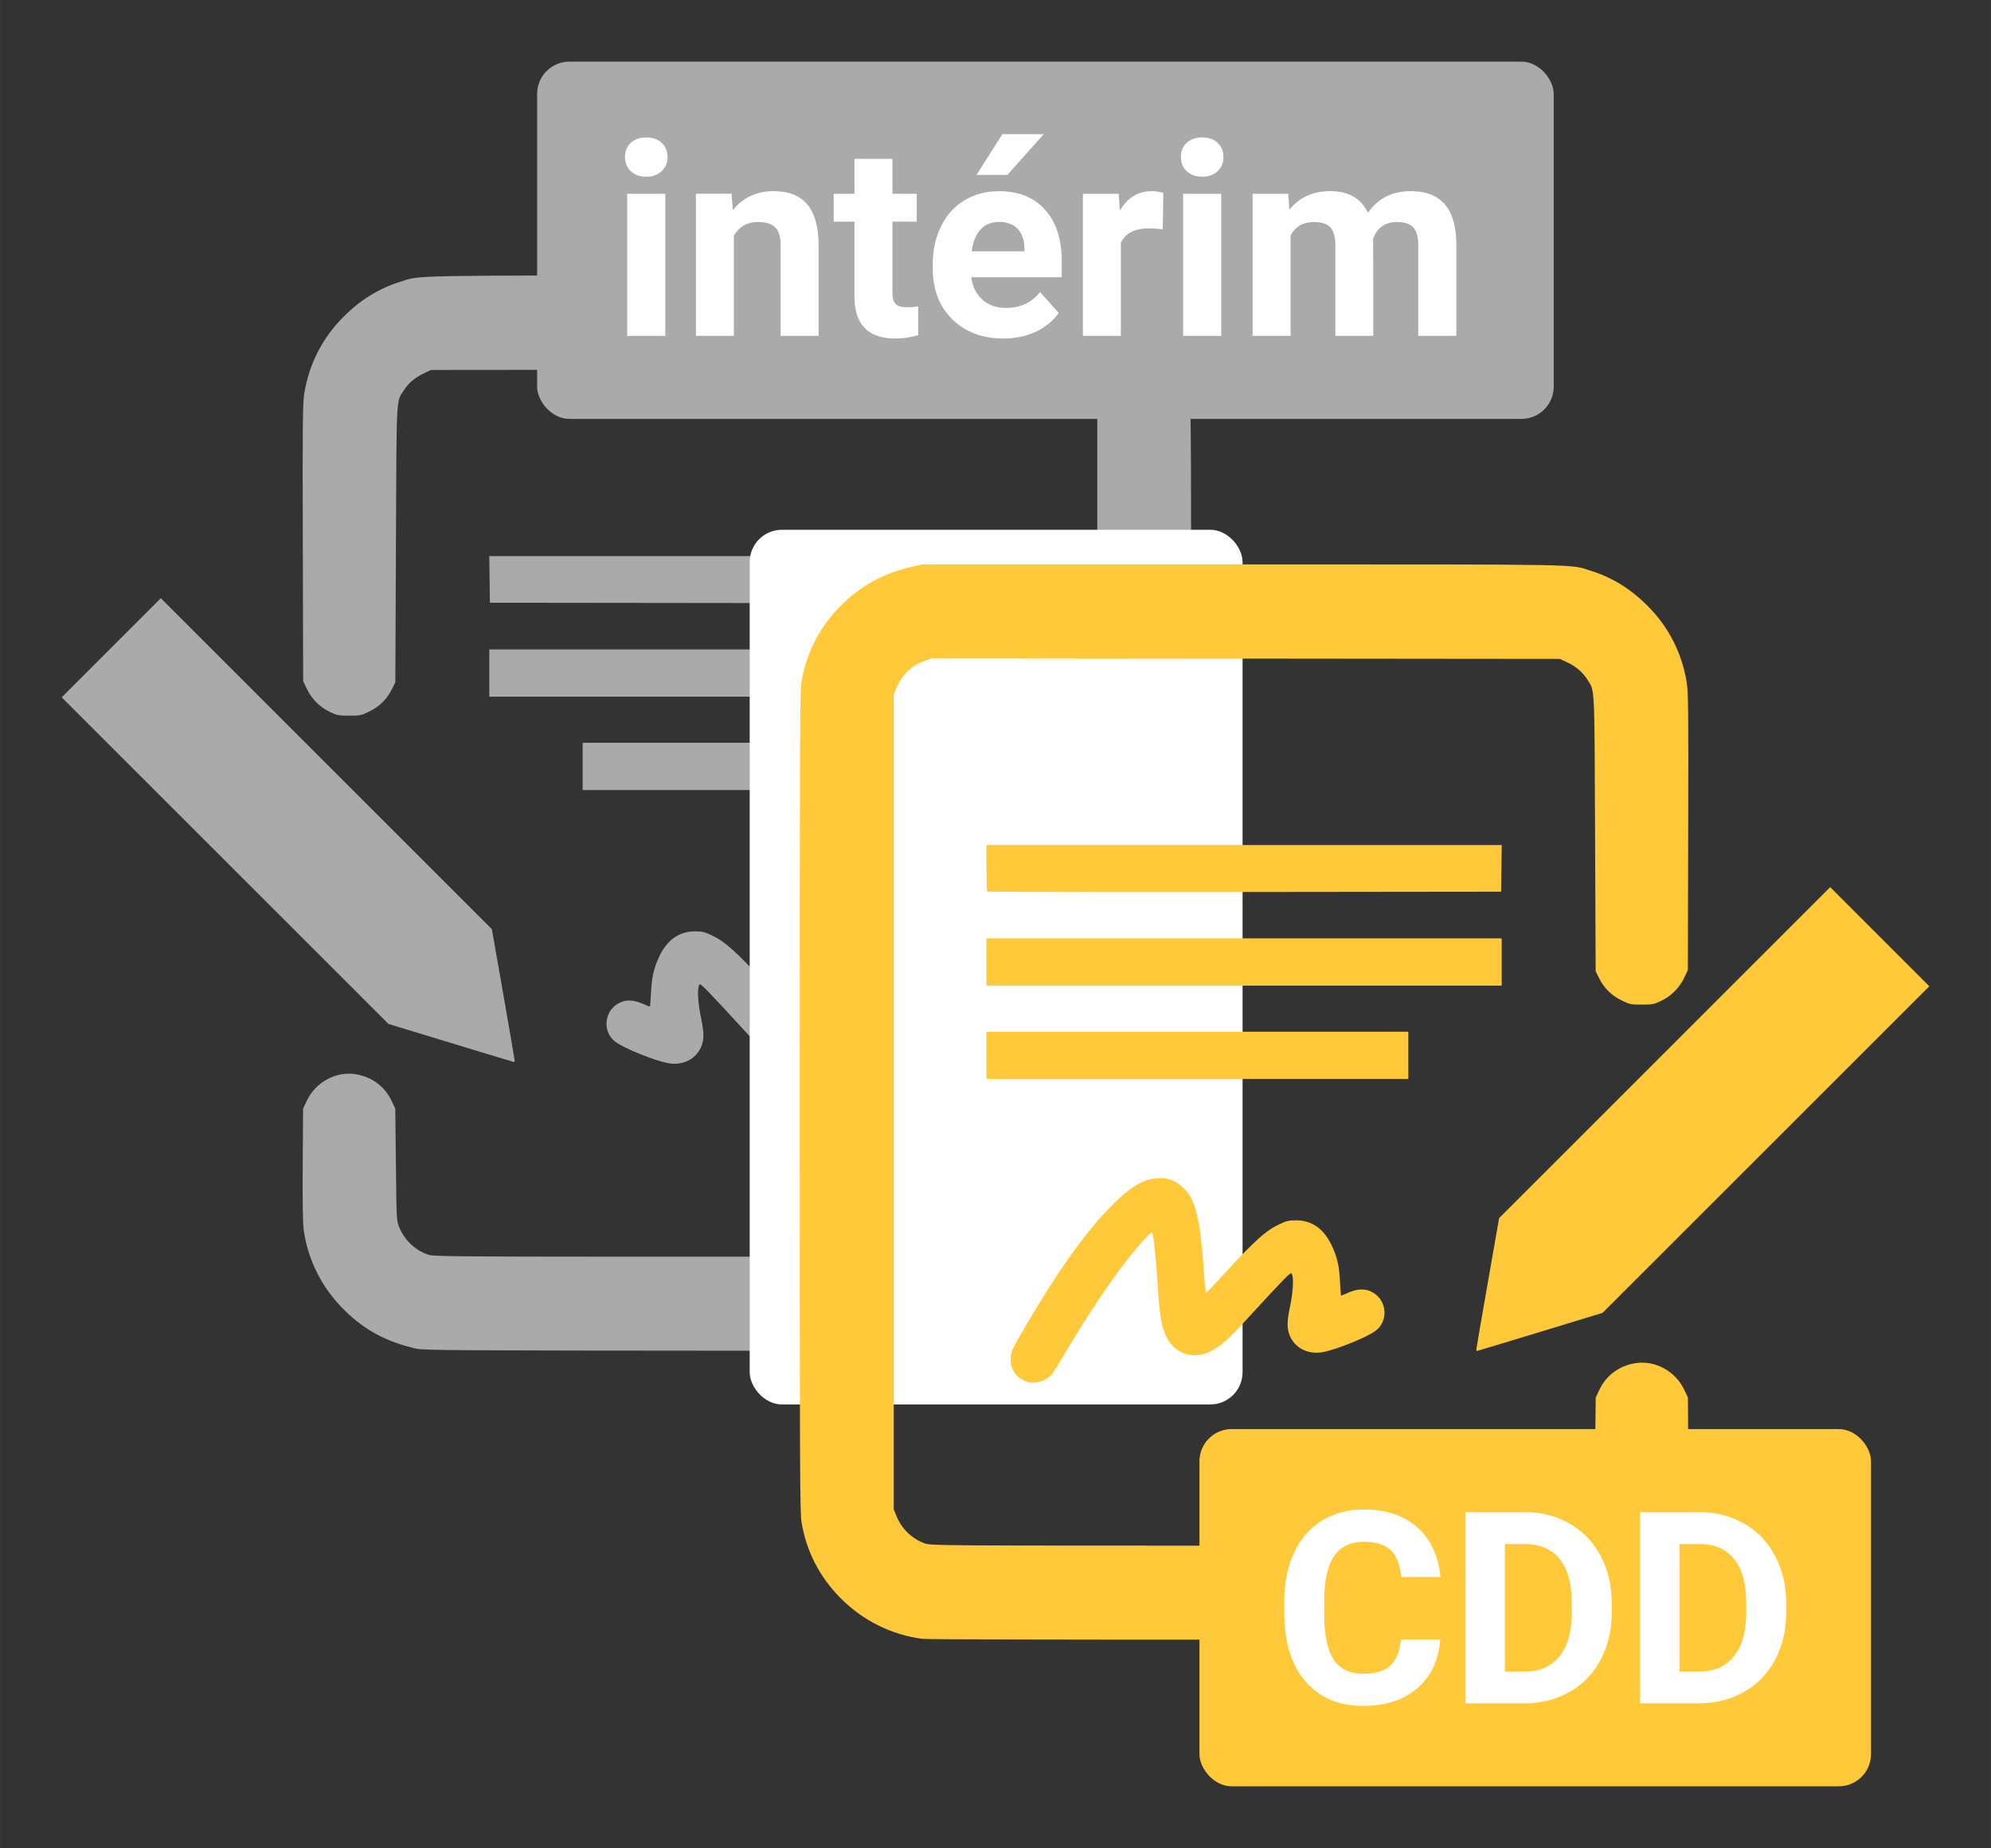 <?xml version="1.0" encoding="UTF-8" standalone="no"?>
<svg
   xmlns:dc="http://purl.org/dc/elements/1.1/"
   xmlns:cc="http://creativecommons.org/ns#"
   xmlns:rdf="http://www.w3.org/1999/02/22-rdf-syntax-ns#"
   xmlns:svg="http://www.w3.org/2000/svg"
   xmlns="http://www.w3.org/2000/svg"
   xmlns:sodipodi="http://sodipodi.sourceforge.net/DTD/sodipodi-0.dtd"
   xmlns:inkscape="http://www.inkscape.org/namespaces/inkscape"
   version="1.1"
   id="svg4644"
   viewBox="0 0 114.398 106.208"
   height="29.974mm"
   width="32.286mm"
   inkscape:version="0.91 r13725"
   sodipodi:docname="icon-eco5.svg">
  <rect x="0" y="0" width="114.398" height="106.208" fill="#333333" stroke="none"/>
  <sodipodi:namedview
     pagecolor="#ffffff"
     bordercolor="#666666"
     borderopacity="1"
     objecttolerance="10"
     gridtolerance="10"
     guidetolerance="10"
     inkscape:pageopacity="0"
     inkscape:pageshadow="2"
     inkscape:window-width="1280"
     inkscape:window-height="690"
     id="namedview25"
     showgrid="false"
     inkscape:zoom="2.2220569"
     inkscape:cx="-15.256353"
     inkscape:cy="17.101272"
     inkscape:window-x="0"
     inkscape:window-y="1"
     inkscape:window-maximized="1"
     inkscape:current-layer="svg4644" />
  <defs
     id="defs4646" />
  <g
     id="g4193">
    <rect
       style="opacity:1;fill:#ffc939;fill-opacity:1;stroke:none;stroke-width:2.4;stroke-linecap:round;stroke-linejoin:round;stroke-miterlimit:4;stroke-dasharray:none;stroke-dashoffset:0;stroke-opacity:1"
       id="rect5864"
       width="38.586"
       height="20.532"
       x="68.918"
       y="82.132"
       ry="1.852" />
    <path
       style="display:inline;fill:#aaaaaa;fill-opacity:1"
       d="m 61.385,77.583 c 1.79,-0.232 3.425,-1.043 4.713,-2.338 1.2,-1.207 1.956,-2.669 2.243,-4.34 0.097,-0.565 0.107,-2.797 0.107,-24.177 0,-21.379 -0.01,-23.612 -0.107,-24.177 -0.284,-1.652 -1.032,-3.112 -2.205,-4.301 -1.151,-1.166 -2.482,-1.905 -4.09,-2.271 l -0.652,-0.148 -18.412,0 c -19.998,0 -18.767,-0.023 -20.001,0.369 -1.232,0.391 -2.272,1.035 -3.248,2.012 -1.206,1.206 -1.968,2.693 -2.246,4.383 -0.096,0.583 -0.106,1.514 -0.088,8.602 l 0.019,7.947 0.211,0.446 c 0.274,0.578 0.751,1.055 1.329,1.329 0.41,0.194 0.501,0.211 1.112,0.211 0.636,1.3e-4 0.688,-0.011 1.17,-0.249 0.583,-0.288 1.003,-0.71 1.29,-1.294 l 0.185,-0.377 0.034,-7.914 c 0.037,-8.753 0.006,-8.163 0.465,-8.878 0.263,-0.41 0.646,-0.73 1.161,-0.971 l 0.393,-0.184 18.047,-0.018 18.047,-0.018 0.403,0.142 c 0.756,0.266 1.313,0.806 1.632,1.582 l 0.15,0.364 0,23.412 0,23.412 -0.154,0.381 c -0.299,0.741 -0.9,1.32 -1.638,1.58 -0.347,0.122 -0.858,0.126 -18.342,0.126 -17.484,0 -17.994,-0.004 -18.342,-0.126 -0.739,-0.26 -1.341,-0.841 -1.637,-1.58 -0.15,-0.374 -0.153,-0.437 -0.187,-3.593 l -0.035,-3.212 -0.211,-0.446 c -0.388,-0.819 -1.121,-1.369 -2.03,-1.525 -1.149,-0.197 -2.33,0.436 -2.846,1.525 l -0.211,0.446 -0.02,3.212 c -0.013,2.093 0.005,3.397 0.053,3.742 0.241,1.744 1.044,3.341 2.315,4.603 1.176,1.168 2.415,1.837 4.143,2.238 0.421,0.098 2.135,0.109 18.743,0.119 10.365,0.007 18.476,-0.014 18.734,-0.047 z M 55.408,62.8 c 0.604,-0.223 0.92,-0.671 0.92,-1.307 0,-0.406 -0.03,-0.471 -0.913,-1.982 -1.747,-2.987 -3.345,-5.238 -4.746,-6.679 -1.149,-1.183 -1.912,-1.664 -2.727,-1.717 -0.637,-0.042 -1.048,0.099 -1.504,0.517 -0.743,0.679 -1.009,1.783 -1.232,5.121 -0.034,0.504 -0.074,0.93 -0.09,0.945 -0.016,0.016 -0.501,-0.486 -1.078,-1.116 -1.751,-1.909 -2.379,-2.47 -3.184,-2.847 -0.368,-0.172 -0.523,-0.207 -0.925,-0.207 -0.907,0 -1.602,0.49 -2.049,1.446 -0.319,0.681 -0.429,1.163 -0.474,2.07 -0.022,0.446 -0.051,0.811 -0.065,0.811 -0.014,0 -0.211,-0.08 -0.437,-0.177 -0.551,-0.237 -0.991,-0.235 -1.399,0.004 -0.785,0.46 -0.887,1.578 -0.197,2.155 0.44,0.368 2.26,1.114 3.091,1.267 1.034,0.19 1.927,-0.451 2.012,-1.444 0.023,-0.264 -0.02,-0.633 -0.139,-1.201 -0.167,-0.799 -0.214,-1.565 -0.111,-1.827 0.045,-0.115 0.104,-0.076 0.514,0.34 0.255,0.258 1.059,1.121 1.788,1.918 1.349,1.476 1.776,1.863 2.386,2.169 0.994,0.498 2.051,0.148 2.535,-0.839 0.274,-0.559 0.373,-1.139 0.495,-2.928 0.123,-1.798 0.233,-2.876 0.306,-3.013 0.041,-0.078 0.126,-0.021 0.392,0.265 1.182,1.268 2.819,3.586 4.372,6.192 0.412,0.692 0.819,1.368 0.904,1.503 0.298,0.475 1.051,0.746 1.555,0.561 z m -25.837,-1.848 c -7e-5,-0.046 -0.295,-1.763 -0.655,-3.817 l -0.655,-3.734 -9.511,-9.511 -9.511,-9.511 -2.848,2.848 -2.848,2.848 9.388,9.386 9.388,9.386 3.592,1.095 c 1.976,0.602 3.608,1.095 3.626,1.095 0.018,0 0.034,-0.037 0.033,-0.083 z m 28.147,-16.905 0,-1.358 -12.12,0 -12.12,0 0,1.358 0,1.358 12.12,0 12.12,0 0,-1.358 z m 0,-5.365 0,-1.358 -14.802,0 -14.802,0 0,1.358 0,1.358 14.802,0 14.802,0 0,-1.358 z m -0.044,-4.051 c 0.024,-0.024 0.044,-0.635 0.044,-1.358 l 0,-1.314 -14.803,0 -14.803,0 0.018,1.341 0.018,1.341 14.741,0.017 c 8.108,0.009 14.761,-0.003 14.786,-0.028 z"
       id="path5836-4"
       inkscape:connector-curvature="0" />
    <rect
       style="opacity:1;fill:#ffffff;fill-opacity:1;stroke:none;stroke-width:2.4;stroke-linecap:round;stroke-linejoin:round;stroke-miterlimit:4;stroke-dasharray:none;stroke-dashoffset:0;stroke-opacity:1"
       id="rect5853"
       width="28.32"
       height="50.269"
       x="43.075"
       y="30.448"
       ry="1.852" />
    <path
       style="fill:#ffc939;fill-opacity:1"
       d="m 53.013,94.19 c -1.79,-0.232 -3.425,-1.043 -4.713,-2.338 -1.2,-1.207 -1.956,-2.669 -2.243,-4.34 -0.097,-0.565 -0.107,-2.797 -0.107,-24.177 0,-21.379 0.01,-23.612 0.107,-24.177 0.284,-1.652 1.032,-3.112 2.205,-4.301 1.151,-1.166 2.482,-1.905 4.09,-2.271 l 0.652,-0.148 18.412,0 c 19.998,0 18.767,-0.023 20.001,0.369 1.232,0.391 2.272,1.035 3.248,2.012 1.206,1.206 1.968,2.693 2.246,4.383 0.096,0.583 0.106,1.514 0.088,8.602 l -0.019,7.947 -0.211,0.446 c -0.274,0.578 -0.751,1.055 -1.329,1.329 -0.41,0.194 -0.501,0.211 -1.112,0.211 -0.636,1.3e-4 -0.688,-0.011 -1.17,-0.249 -0.583,-0.288 -1.003,-0.71 -1.29,-1.294 l -0.185,-0.377 -0.034,-7.914 c -0.037,-8.753 -0.006,-8.163 -0.465,-8.878 -0.263,-0.41 -0.646,-0.73 -1.161,-0.971 l -0.393,-0.184 -18.047,-0.018 -18.047,-0.018 -0.403,0.142 c -0.756,0.266 -1.313,0.806 -1.632,1.582 l -0.15,0.364 0,23.412 0,23.412 0.154,0.381 c 0.299,0.741 0.9,1.32 1.638,1.58 0.347,0.122 0.858,0.126 18.342,0.126 17.484,0 17.994,-0.004 18.342,-0.126 0.739,-0.26 1.341,-0.841 1.637,-1.58 0.15,-0.374 0.153,-0.437 0.187,-3.593 l 0.035,-3.212 0.211,-0.446 c 0.388,-0.819 1.121,-1.369 2.03,-1.525 1.149,-0.197 2.33,0.436 2.846,1.525 l 0.211,0.446 0.02,3.212 c 0.013,2.093 -0.005,3.397 -0.053,3.742 -0.241,1.744 -1.044,3.341 -2.315,4.603 -1.176,1.168 -2.415,1.837 -4.143,2.238 -0.421,0.098 -2.135,0.109 -18.743,0.119 -10.365,0.007 -18.476,-0.014 -18.734,-0.047 z m 5.977,-14.783 c -0.604,-0.223 -0.92,-0.671 -0.92,-1.307 0,-0.406 0.03,-0.471 0.913,-1.982 1.747,-2.987 3.345,-5.238 4.746,-6.679 1.149,-1.183 1.912,-1.664 2.727,-1.717 0.637,-0.042 1.048,0.099 1.504,0.517 0.743,0.679 1.009,1.783 1.232,5.121 0.034,0.504 0.074,0.93 0.09,0.945 0.016,0.016 0.501,-0.486 1.078,-1.116 1.751,-1.909 2.379,-2.47 3.184,-2.847 0.368,-0.172 0.523,-0.207 0.925,-0.207 0.907,0 1.602,0.49 2.049,1.446 0.319,0.681 0.429,1.163 0.474,2.07 0.022,0.446 0.051,0.811 0.065,0.811 0.014,0 0.211,-0.08 0.437,-0.177 0.551,-0.237 0.991,-0.235 1.399,0.004 0.785,0.46 0.887,1.578 0.197,2.155 -0.44,0.368 -2.26,1.114 -3.091,1.267 -1.034,0.19 -1.927,-0.451 -2.012,-1.444 -0.023,-0.264 0.02,-0.633 0.139,-1.201 0.167,-0.799 0.214,-1.565 0.111,-1.827 -0.045,-0.115 -0.104,-0.076 -0.514,0.34 -0.255,0.258 -1.059,1.121 -1.788,1.918 -1.349,1.476 -1.776,1.863 -2.386,2.169 -0.994,0.498 -2.051,0.148 -2.535,-0.839 -0.274,-0.559 -0.373,-1.139 -0.495,-2.928 -0.123,-1.798 -0.233,-2.876 -0.306,-3.013 -0.041,-0.078 -0.126,-0.021 -0.392,0.265 -1.182,1.268 -2.819,3.586 -4.372,6.192 -0.412,0.692 -0.819,1.368 -0.904,1.503 -0.298,0.475 -1.051,0.746 -1.555,0.561 z m 25.837,-1.848 c 7e-5,-0.046 0.295,-1.763 0.655,-3.817 l 0.655,-3.734 9.511,-9.511 9.511,-9.511 2.848,2.848 2.848,2.848 -9.388,9.386 -9.388,9.386 -3.592,1.095 c -1.976,0.602 -3.608,1.095 -3.626,1.095 -0.018,0 -0.034,-0.037 -0.033,-0.083 z m -28.147,-16.905 0,-1.358 12.12,0 12.12,0 0,1.358 0,1.358 -12.12,0 -12.12,0 0,-1.358 z m 0,-5.365 0,-1.358 14.802,0 14.802,0 0,1.358 0,1.358 -14.802,0 -14.802,0 0,-1.358 z m 0.044,-4.051 c -0.024,-0.024 -0.044,-0.635 -0.044,-1.358 l 0,-1.314 14.803,0 14.803,0 -0.018,1.341 -0.018,1.341 -14.741,0.017 c -8.108,0.009 -14.761,-0.003 -14.786,-0.028 z"
       id="path5836"
       inkscape:connector-curvature="0" />
    <g
       transform="translate(-48.515,-127.83)"
       id="text5860"
       style="font-style:normal;font-weight:normal;font-size:15.458px;line-height:125%;font-family:sans-serif;letter-spacing:0px;word-spacing:0px;fill:#ffffff;fill-opacity:1;stroke:none;stroke-width:1px;stroke-linecap:butt;stroke-linejoin:miter;stroke-opacity:1">
      <path
         inkscape:connector-curvature="0"
         id="path5255"
         style="font-style:normal;font-variant:normal;font-weight:bold;font-stretch:normal;font-family:Roboto;-inkscape-font-specification:'Roboto Bold';fill:#ffffff;fill-opacity:1"
         d="m 131.266,222.062 q -0.128,1.774 -1.313,2.793 -1.177,1.019 -3.11,1.019 -2.113,0 -3.329,-1.419 -1.208,-1.427 -1.208,-3.91 l 0,-0.672 q 0,-1.585 0.559,-2.793 0.559,-1.208 1.593,-1.849 1.042,-0.649 2.415,-0.649 1.902,0 3.064,1.019 1.162,1.019 1.343,2.861 l -2.264,0 q -0.083,-1.064 -0.596,-1.54 -0.506,-0.483 -1.547,-0.483 -1.132,0 -1.698,0.815 -0.559,0.808 -0.574,2.513 l 0,0.83 q 0,1.781 0.536,2.604 0.543,0.823 1.706,0.823 1.049,0 1.562,-0.476 0.521,-0.483 0.596,-1.487 l 2.264,0 z" />
      <path
         inkscape:connector-curvature="0"
         id="path5257"
         style="font-style:normal;font-variant:normal;font-weight:bold;font-stretch:normal;font-family:Roboto;-inkscape-font-specification:'Roboto Bold';fill:#ffffff;fill-opacity:1"
         d="m 132.722,225.723 0,-10.989 3.381,0 q 1.449,0 2.589,0.657 1.147,0.649 1.789,1.857 0.642,1.2 0.642,2.732 l 0,0.506 q 0,1.532 -0.634,2.725 -0.626,1.193 -1.774,1.849 -1.147,0.657 -2.589,0.664 l -3.404,0 z m 2.264,-9.155 0,7.336 1.094,0 q 1.328,0 2.03,-0.868 0.702,-0.868 0.717,-2.483 l 0,-0.581 q 0,-1.676 -0.694,-2.536 -0.694,-0.868 -2.03,-0.868 l -1.117,0 z" />
      <path
         inkscape:connector-curvature="0"
         id="path5259"
         style="font-style:normal;font-variant:normal;font-weight:bold;font-stretch:normal;font-family:Roboto;-inkscape-font-specification:'Roboto Bold';fill:#ffffff;fill-opacity:1"
         d="m 142.746,225.723 0,-10.989 3.381,0 q 1.449,0 2.589,0.657 1.147,0.649 1.789,1.857 0.642,1.2 0.642,2.732 l 0,0.506 q 0,1.532 -0.634,2.725 -0.626,1.193 -1.774,1.849 -1.147,0.657 -2.589,0.664 l -3.404,0 z m 2.264,-9.155 0,7.336 1.094,0 q 1.328,0 2.03,-0.868 0.702,-0.868 0.717,-2.483 l 0,-0.581 q 0,-1.676 -0.694,-2.536 -0.694,-0.868 -2.03,-0.868 l -1.117,0 z" />
    </g>
    <rect
       style="display:inline;opacity:1;fill:#aaaaaa;fill-opacity:1;stroke:none;stroke-width:2.4;stroke-linecap:round;stroke-linejoin:round;stroke-miterlimit:4;stroke-dasharray:none;stroke-dashoffset:0;stroke-opacity:1"
       id="rect5864-7"
       width="58.411"
       height="20.532"
       x="30.862"
       y="3.543"
       ry="1.852" />
    <g
       transform="translate(-48.515,-127.83)"
       id="text5860-1"
       style="font-style:normal;font-weight:normal;font-size:15.458px;line-height:125%;font-family:sans-serif;letter-spacing:0px;word-spacing:0px;display:inline;fill:#ffffff;fill-opacity:1;stroke:none;stroke-width:1px;stroke-linecap:butt;stroke-linejoin:miter;stroke-opacity:1">
      <path
         inkscape:connector-curvature="0"
         id="path5262"
         style="font-style:normal;font-variant:normal;font-weight:bold;font-stretch:normal;font-family:Roboto;-inkscape-font-specification:'Roboto Bold';fill:#ffffff;fill-opacity:1"
         d="m 86.742,147.134 -2.189,0 0,-8.167 2.189,0 0,8.167 z m -2.317,-10.28 q 0,-0.491 0.325,-0.808 0.332,-0.317 0.898,-0.317 0.559,0 0.891,0.317 0.332,0.317 0.332,0.808 0,0.498 -0.34,0.815 -0.332,0.317 -0.883,0.317 -0.551,0 -0.891,-0.317 -0.332,-0.317 -0.332,-0.815 z" />
      <path
         inkscape:connector-curvature="0"
         id="path5264"
         style="font-style:normal;font-variant:normal;font-weight:bold;font-stretch:normal;font-family:Roboto;-inkscape-font-specification:'Roboto Bold';fill:#ffffff;fill-opacity:1"
         d="m 90.553,138.967 0.068,0.943 q 0.876,-1.094 2.347,-1.094 1.298,0 1.932,0.762 0.634,0.762 0.649,2.279 l 0,5.276 -2.181,0 0,-5.223 q 0,-0.694 -0.302,-1.004 -0.302,-0.317 -1.004,-0.317 -0.921,0 -1.381,0.785 l 0,5.759 -2.181,0 0,-8.167 2.053,0 z" />
      <path
         inkscape:connector-curvature="0"
         id="path5266"
         style="font-style:normal;font-variant:normal;font-weight:bold;font-stretch:normal;font-family:Roboto;-inkscape-font-specification:'Roboto Bold';fill:#ffffff;fill-opacity:1"
         d="m 99.792,136.96 0,2.008 1.396,0 0,1.6 -1.396,0 0,4.076 q 0,0.453 0.174,0.649 0.174,0.196 0.664,0.196 0.362,0 0.642,-0.053 l 0,1.653 q -0.642,0.196 -1.321,0.196 -2.294,0 -2.34,-2.317 l 0,-4.4 -1.193,0 0,-1.6 1.193,0 0,-2.008 2.181,0 z" />
      <path
         inkscape:connector-curvature="0"
         id="path5268"
         style="font-style:normal;font-variant:normal;font-weight:bold;font-stretch:normal;font-family:Roboto;-inkscape-font-specification:'Roboto Bold';fill:#ffffff;fill-opacity:1"
         d="m 106.162,147.285 q -1.796,0 -2.929,-1.102 -1.125,-1.102 -1.125,-2.936 l 0,-0.211 q 0,-1.23 0.476,-2.196 0.475,-0.974 1.343,-1.494 0.876,-0.528 1.993,-0.528 1.676,0 2.634,1.057 0.966,1.057 0.966,2.996 l 0,0.891 -5.2,0 q 0.106,0.8 0.634,1.283 0.536,0.483 1.351,0.483 1.26,0 1.97,-0.913 l 1.072,1.2 q -0.491,0.694 -1.328,1.087 -0.838,0.385 -1.857,0.385 z m -0.249,-6.702 q -0.649,0 -1.057,0.438 -0.4,0.438 -0.513,1.253 l 3.034,0 0,-0.174 q -0.015,-0.725 -0.392,-1.117 -0.377,-0.4 -1.072,-0.4 z m 0.196,-5.042 2.378,0 -2.091,2.34 -1.774,0 1.487,-2.34 z" />
      <path
         inkscape:connector-curvature="0"
         id="path5270"
         style="font-style:normal;font-variant:normal;font-weight:bold;font-stretch:normal;font-family:Roboto;-inkscape-font-specification:'Roboto Bold';fill:#ffffff;fill-opacity:1"
         d="m 115.325,141.013 q -0.445,-0.06 -0.785,-0.06 -1.238,0 -1.623,0.838 l 0,5.344 -2.181,0 0,-8.167 2.061,0 0.06,0.974 q 0.657,-1.125 1.819,-1.125 0.362,0 0.679,0.098 l -0.03,2.098 z" />
      <path
         inkscape:connector-curvature="0"
         id="path5272"
         style="font-style:normal;font-variant:normal;font-weight:bold;font-stretch:normal;font-family:Roboto;-inkscape-font-specification:'Roboto Bold';fill:#ffffff;fill-opacity:1"
         d="m 118.684,147.134 -2.189,0 0,-8.167 2.189,0 0,8.167 z m -2.317,-10.28 q 0,-0.491 0.325,-0.808 0.332,-0.317 0.898,-0.317 0.559,0 0.891,0.317 0.332,0.317 0.332,0.808 0,0.498 -0.34,0.815 -0.332,0.317 -0.883,0.317 -0.551,0 -0.891,-0.317 -0.332,-0.317 -0.332,-0.815 z" />
      <path
         inkscape:connector-curvature="0"
         id="path5274"
         style="font-style:normal;font-variant:normal;font-weight:bold;font-stretch:normal;font-family:Roboto;-inkscape-font-specification:'Roboto Bold';fill:#ffffff;fill-opacity:1"
         d="m 122.533,138.967 0.068,0.913 q 0.868,-1.064 2.347,-1.064 1.577,0 2.166,1.245 0.86,-1.245 2.453,-1.245 1.328,0 1.978,0.777 0.649,0.77 0.649,2.325 l 0,5.215 -2.189,0 0,-5.208 q 0,-0.694 -0.272,-1.011 -0.272,-0.325 -0.959,-0.325 -0.981,0 -1.359,0.936 l 0.008,5.608 -2.181,0 0,-5.2 q 0,-0.709 -0.279,-1.026 -0.279,-0.317 -0.951,-0.317 -0.928,0 -1.343,0.77 l 0,5.774 -2.181,0 0,-8.167 2.045,0 z" />
    </g>
  </g>
</svg>
